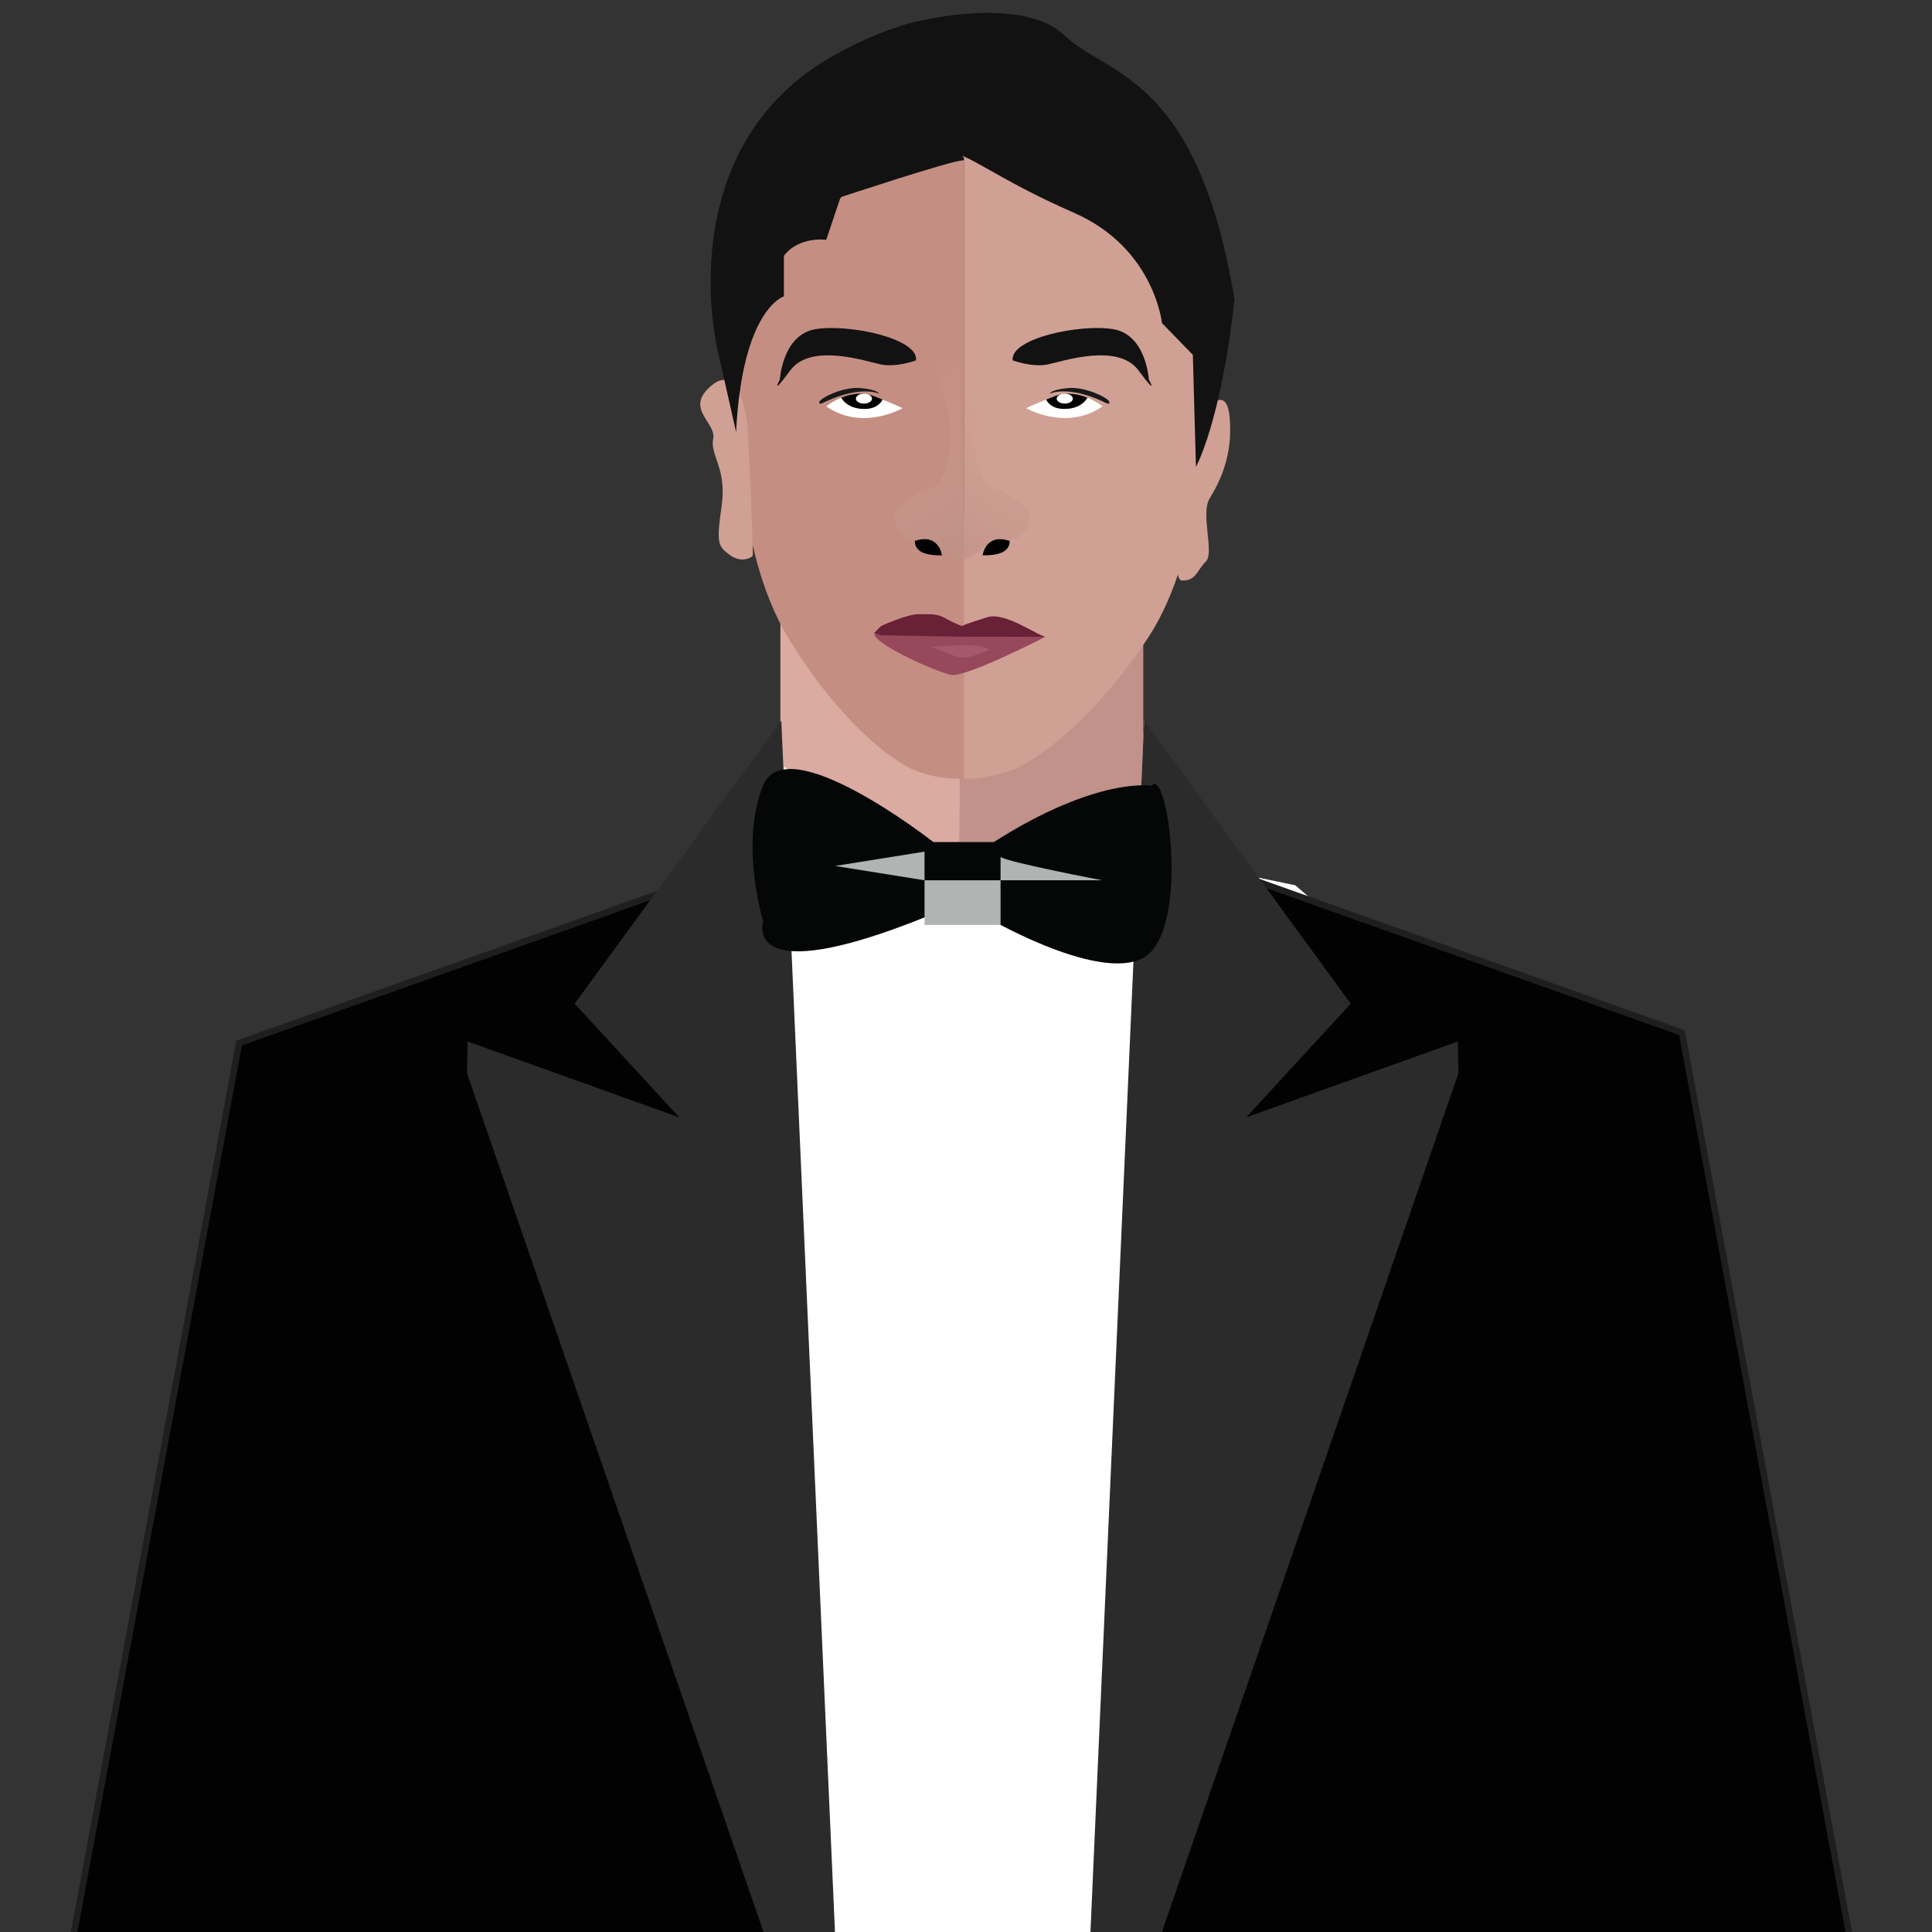 <?xml version="1.0" encoding="utf-8"?>
<!-- Generator: Adobe Illustrator 16.0.0, SVG Export Plug-In . SVG Version: 6.00 Build 0)  -->
<!DOCTYPE svg PUBLIC "-//W3C//DTD SVG 1.1//EN" "http://www.w3.org/Graphics/SVG/1.1/DTD/svg11.dtd">
<svg version="1.1" id="Layer_1" xmlns="http://www.w3.org/2000/svg" xmlns:xlink="http://www.w3.org/1999/xlink" x="0px" y="0px"
	 width="300px" height="300px" viewBox="0 0 300 300" enable-background="new 0 0 300 300" xml:space="preserve">
<rect x="0" y="0" width="300" height="300" fill="#333333" stroke="none"/>
<g>
	<g>
		<path fill="#DBAAA1" d="M137.754,79.918c-9.155,0-16.574,6.053-16.574,13.52v73.941c0,7.469,7.419,13.52,16.574,13.52h11.282
			V79.918H137.754z"/>
		<path fill="#C1918A" d="M160.956,79.918h-11.92v100.98h11.92c9.153,0,16.575-6.051,16.575-13.521v-73.94
			C177.531,85.972,170.109,79.918,160.956,79.918z"/>
	</g>
	<path fill="#C1918A" d="M149.472,149.635l-3.34,213.662l2.904-237.658l28.592,3.882c0,0,18.61,16.986,32.45,21.903
		c13.84,4.916,42.475,2.234,42.475,56.768c3.816,54.979,11.451,118.451,11.451,118.451s8.114,127.396,0,137.229
		c0.479,17.434-22.43,40.678-22.43,40.678l-1.908-10.278c0,0,17.18-17.882,9.546-42.912c-4.772,25.03-4.772,25.03-4.772,25.03
		l-5.248,2.232l-4.771-37.992c0,0,4.771-12.067,10.499-10.729c2.86-36.208,2.86-36.208,2.86-36.208s-7.633-7.149-15.747-48.274
		c-8.111-41.123-11.451-92.976-11.451-92.976s-7.853-34.418,2.04-46.041c9.893-11.618-12.54,23.244-19.223,73.31
		c10.021,50.063,10.498,54.531,10.498,54.531v19.668l-67.765,4.918"/>
	<path fill="#DBAAA1" d="M148.518,149.635l3.339,213.662l-3.339-238.247l-27.338,4.341c0,0-19.43,17.116-33.27,22.033
		c-13.839,4.916-42.472,2.234-42.472,56.768C41.62,263.17,33.984,326.643,33.984,326.643s-8.112,127.396,0,137.229
		c-0.477,17.434,22.43,40.678,22.43,40.678l1.908-10.278c0,0-17.18-17.882-9.544-42.912c4.773,25.03,4.773,25.03,4.773,25.03
		l5.249,2.232l4.772-37.992c0,0-4.772-12.067-10.499-10.729c-2.863-36.208-2.863-36.208-2.863-36.208s7.636-7.149,15.749-48.274
		c8.112-41.123,11.452-92.976,11.452-92.976s7.849-34.418-2.041-46.041c-9.889-11.618,12.54,23.244,19.222,73.31
		c-10.022,50.063-10.5,54.531-10.5,54.531v19.668l67.766,4.918"/>
	<circle fill="#AC7A70" cx="107.978" cy="208.152" r="3.579"/>
	<circle fill="#AC7A70" cx="200.535" cy="208.152" r="3.58"/>
	<path fill="#AC7A70" d="M153.768,326.461c0,3.756-1.283,6.799-2.865,6.799c-1.579,0-2.86-3.043-2.86-6.799
		c0-3.758,1.283-6.801,2.86-6.801C152.484,319.66,153.768,322.703,153.768,326.461z"/>
	<g>
		<g>
			<path fill="#C58E83" d="M149.24,23.345c-5.44-0.224-31.557,0.748-34.57,39.683c0,0-0.785,22.02,7.742,36.035
				c8.526,14.018,16.713,18.888,16.713,18.888s2.954,2.604,8.841,2.956c0.065,0.015,0.132,0.023,0.196,0.027
				c0.527,0.02,1.027,0.019,1.519,0.008v-97.61C149.525,23.336,149.373,23.34,149.24,23.345z"/>
			<path fill="#D0A094" d="M186.619,63.029c-3.182-38.045-30.215-39.842-36.938-39.696v97.611c0.136-0.004,0.278-0.004,0.411-0.007
				c0.048-0.001,0.092,0.001,0.141-0.001c0.008,0,0.015-0.004,0.022-0.004c6.613-0.271,9.919-2.979,9.919-2.979
				s8.855-4.871,18.075-18.888C187.471,85.048,186.619,63.029,186.619,63.029z"/>
		</g>
		<g>
			<path fill="#FFFFFF" d="M137.042,62.044c-0.259,0.525-1.031,1.539-3.094,1.445c-2.109-0.095-3.009-1.202-3.317-1.729
				c-1.401,0.574-2.331,1.336-2.331,1.336c5.597,3.912,11.831,0.294,11.831,0.294S139.647,63.093,137.042,62.044z"/>
			<path fill="#020202" d="M133.947,63.489c2.063,0.094,2.835-0.92,3.094-1.445c-0.385-0.152-0.812-0.323-1.294-0.512
				c-1.869-0.731-3.727-0.343-5.118,0.229C130.938,62.287,131.838,63.395,133.947,63.489z"/>
		</g>
		<ellipse fill="#FFFFFF" cx="134.153" cy="61.9" rx="1.252" ry="0.768"/>
		<path fill="#121212" d="M142.237,55.96c0,0-3.034,1.125-5.418,0.636c-2.384-0.489-10.906-3.422-14.118,0.929
			c-3.215,4.351-1.605,1.419-1.605,1.419s0.388-6.943,5.501-7.824C131.708,50.242,142.69,52.539,142.237,55.96z"/>
		<path fill="#191919" d="M136.478,61.131c0,0-2.678-1.336-8.179,1.183c-0.828,0.44-1.266,0.537-1.022,0
			c0.242-0.537,3.65-2.32,6.403-2.052C136.429,60.531,136.478,61.131,136.478,61.131z"/>
		<path display="none" fill="#606161" d="M140.433,60.779c0,0,4.262,1.633,3.489,6.915c-0.775,5.28-1.019,6.355-1.019,6.355
			s2.65-4.18,2.349-7.798c-0.301-3.618-2.492-7.457-4.211-6.844C139.319,60.017,140.398,60.635,140.433,60.779z"/>
		<path fill="#97485A" d="M135.733,98.525c0,0,8.808-1.743,12.108-0.698c3.302,1.046,6.909-0.567,9.044,0.182
			s5.395,0.901,5.395,0.901s-12.339,6.352-14.59,5.887C145.434,104.333,136.313,100.305,135.733,98.525z"/>
		<path fill="#692137" d="M136.803,97.207c0,0,3.972-1.804,5.68-1.826c1.702-0.021,3.082-0.096,4.186,0.554
			c1.103,0.652,2.663,1.271,2.663,1.271s0.742-0.368,3.99-1.369c2.854-0.881,8.05,3.081,9.187,3.063
			c1.058-0.017-13.176-0.032-13.176-0.032l-12.528-0.229l-1.104-0.293L136.803,97.207z"/>
		<path fill="#A6576C" d="M153.578,100.916c0,0-3.408,1.598-4.771,1.142c-1.364-0.457-4.12-1.563-4.12-1.563
			S152.344,99.548,153.578,100.916z"/>
		<path fill="#D0A094" d="M116.102,66.061c0,0-1.081-9.898-5.537-6.268c-4.458,3.631,0.701,5.765,0.177,8.334
			c-0.524,2.57,2.165,4.605,1.309,10.485c-0.857,5.881-0.531,6.227,1.276,7.562c1.807,1.335,3.368,0.399,3.546,0.141
			C117.052,86.055,116.102,66.061,116.102,66.061z"/>
		<path fill="#D0A094" d="M184.708,67.087c0,0,5.571-9.484,6.229-2.296c0.563,6.11-1.688,10.282-3.115,12.63
			c-1.428,2.346,0.779,8.473-0.584,9.779c-1.36,1.302-1.492,3.063-3.764,2.932C181.202,90.001,184.708,67.087,184.708,67.087z"/>
		<g>
			<g>
				<g>
					
						<linearGradient id="SVGID_1_" gradientUnits="userSpaceOnUse" x1="-25.627" y1="-267.183" x2="-40.174" y2="-292.38" gradientTransform="matrix(1 0 0 -1 185.86 -207.891)">
						<stop  offset="0" style="stop-color:#D0A094;stop-opacity:0"/>
						<stop  offset="1" style="stop-color:#BF9086;stop-opacity:0.7"/>
					</linearGradient>
					<path fill="url(#SVGID_1_)" d="M154.311,55.872c-0.098-0.034-3.438,6.353-2.955,13.197c0.484,6.846,3.44,6.974,3.478,6.941
						c0.028-0.032,7.142,2.509,4.479,6.16c-2.662,3.652-4.156-0.424-6.56,2.901c-2.694,1.825-1.849,1.402-2.857,1.825
						c-1.005,0.425,0-31.025,0-31.025L154.311,55.872z"/>
					<path fill="#020202" d="M156.764,83.952c0,0,0.194,1.009-0.908,1.694c-1.104,0.684-3.276,0.586-3.276,0.586
						s0.422-3.423,4.06-2.281"/>
				</g>
			</g>
		</g>
		<g>
			<g>
				<g>
					
						<linearGradient id="SVGID_2_" gradientUnits="userSpaceOnUse" x1="-848.293" y1="-267.18" x2="-862.841" y2="-292.378" gradientTransform="matrix(-1 0 0 -1 -709.688 -207.891)">
						<stop  offset="0" style="stop-color:#D0A094;stop-opacity:0"/>
						<stop  offset="1" style="stop-color:#BF9086"/>
					</linearGradient>
					<path fill="url(#SVGID_2_)" d="M144.525,55.872c0.101-0.034,3.441,6.353,2.955,13.197c-0.485,6.846-3.438,6.974-3.47,6.941
						c-0.033-0.032-7.142,2.509-4.48,6.16c2.661,3.652,4.154-0.424,6.557,2.901c2.694,1.825,1.85,1.402,2.856,1.825
						c1.006,0.425,0-31.025,0-31.025L144.525,55.872z"/>
					<path fill="#020202" d="M142.075,83.952c0,0-0.194,1.009,0.908,1.694c1.104,0.684,3.278,0.586,3.278,0.586
						s-0.422-3.423-4.058-2.281"/>
				</g>
			</g>
		</g>
		<path fill="#121212" d="M185.225,55.099l-4.795-4.93c0,0-1.195-11.677-13.658-17.126c-12.459-5.448-16.771-9.602-19.646-9.342
			c-2.877,0.259-12.94-0.26-18.692,10.121c-4.074,1.556-6.709,3.891-6.709,3.891v8.304c0,0-6.469,1.9-7.427,21.061
			c-2.877-12.757-2.877-12.757-2.877-12.757s-7.667-31.156,17.972-45.671c8.502-4.696,13.653-5.448,13.653-5.448
			s15.821-3.893,22.291,2.335c6.47,6.226,20.606,5.967,26.358,40.998c-2.154,19.204-5.989,25.95-5.989,25.95L185.225,55.099z"/>
		<path fill="#121212" d="M130.63,30.3l-2.331,6.941c0,0-4.195-0.608-6.577,2.478C119.343,42.809,118.133,35.243,130.63,30.3z"/>
		<path fill="#121212" d="M130.63,30.585c0,0,17.159-5.667,18.759-5.661c1.597,0.006-3.37-5.583-13.983-2.455
			C124.793,25.599,130.63,30.585,130.63,30.585z"/>
		<path display="none" fill="#606161" d="M155.6,61.561c0,0-3.367,1.634-2.756,6.915c0.613,5.28,0.805,6.355,0.805,6.355
			s-2.096-4.179-1.855-7.798c0.24-3.618,1.977-7.455,3.332-6.843C156.48,60.8,155.627,61.417,155.6,61.561z"/>
		<g>
			<path fill="#FFFFFF" d="M162.45,62.044c0.259,0.525,1.026,1.539,3.093,1.445c2.109-0.095,3.01-1.202,3.314-1.729
				c1.404,0.574,2.334,1.336,2.334,1.336c-5.601,3.912-11.83,0.294-11.83,0.294S159.841,63.093,162.45,62.044z"/>
			<path fill="#020202" d="M165.543,63.489c-2.064,0.094-2.834-0.92-3.093-1.445c0.381-0.152,0.812-0.323,1.29-0.512
				c1.869-0.731,3.729-0.343,5.117,0.229C168.553,62.287,167.652,63.395,165.543,63.489z"/>
		</g>
		<ellipse fill="#FFFFFF" cx="165.337" cy="61.9" rx="1.253" ry="0.768"/>
		<path fill="#121212" d="M157.252,55.96c0,0,3.034,1.125,5.42,0.636c2.385-0.489,10.905-3.422,14.118,0.929
			s1.604,1.419,1.604,1.419s-0.391-6.943-5.502-7.824C167.783,50.242,156.799,52.539,157.252,55.96z"/>
		<path fill="#191919" d="M163.012,61.131c0,0,2.68-1.336,8.18,1.183c0.826,0.44,1.268,0.537,1.024,0
			c-0.245-0.537-3.653-2.32-6.405-2.052C163.061,60.531,163.012,61.131,163.012,61.131z"/>
	</g>
</g>
<g>
	<polygon fill="#FFFFFF" points="177.658,111.891 177.173,122.856 155.169,132.65 144.366,132.65 121.764,119.071 117.613,137.466 
		42.326,161.202 45.823,290 68.306,304.799 68.805,340.391 72.521,354.096 186.259,358.156 228.682,353.588 235.675,248.004 
		235.675,167.293 201.135,137.466 186.259,134.384 	"/>
	<g>
		<path fill="#020202" stroke="#1E1E1E" stroke-miterlimit="10" d="M119.408,116.375l-16.153,22.062l-66.131,23.527l-63.85,344.237
			c0,0,35.345,9.905,45.608,13.621c10.262,3.714,11.402-110.205,11.402-110.205l28.504-90.354c0,0,3.421,111.399-2.281,143.599
			c-5.701,32.19-1.141,177.069-1.141,177.069s71.492-97.822,89.334-198.123c-11.803,13.621-11.803,13.621-11.803,13.621
			l-58.149-38.388l1.142-21.049l38.765,21.049l17.104-37.767l-10.263-218.555C121.496,160.727,110.287,160.953,119.408,116.375z"/>
		<polyline fill="#2B2B2B" points="72.602,161.719 105.479,173.506 89.234,155.852 121.32,111.891 131.289,336.866 72.521,166.672 
					"/>
	</g>
	<g>
		<path fill="#020202" stroke="#1E1E1E" stroke-miterlimit="10" d="M178.875,114.75l16.159,22.062l66.13,23.527l63.85,344.237
			c0,0-35.346,9.905-45.604,13.621c-10.265,3.714-11.402-110.205-11.402-110.205L239.5,317.641c0,0-3.42,111.399,2.281,143.599
			c5.699,32.19,1.139,177.069,1.139,177.069s-71.49-97.822-89.334-198.123c11.803,13.621,11.803,13.621,11.803,13.621l58.15-38.388
			l-1.143-21.049l-38.767,21.049l-17.104-37.767L176.789,159.1C176.788,159.102,187.995,159.328,178.875,114.75z"/>
		<polyline fill="#2B2B2B" points="226.378,161.719 193.502,173.506 209.746,155.852 177.658,111.891 167.691,336.866 
			226.46,166.672 		"/>
	</g>
</g>
<g>
	<path fill="#050606" d="M178.795,122.015c0,0-8.418-1.484-24.468,8.739c-9.396,0-9.396,0-9.396,0s-22.705-17.793-26.424-8.814
		c-3.719,8.98,0,21.182,0,21.182s-3.522,10.882,25.446-0.825c6.729-2.621,9.59,0.329,9.59,0.329s19.575,11.349,25.252,5.097
		C184.469,141.472,181.143,118.882,178.795,122.015z"/>
	<polygon fill="#B2B3B3" points="143.562,132.238 143.562,136.69 129.664,134.464 	"/>
	<path fill="#B2B3B3" d="M155.365,133.063v3.627h15.796C171.161,136.69,156.402,133.886,155.365,133.063z"/>
	<rect x="143.562" y="136.69" fill="#B2B3B3" width="11.804" height="6.93"/>
</g>
</svg>
